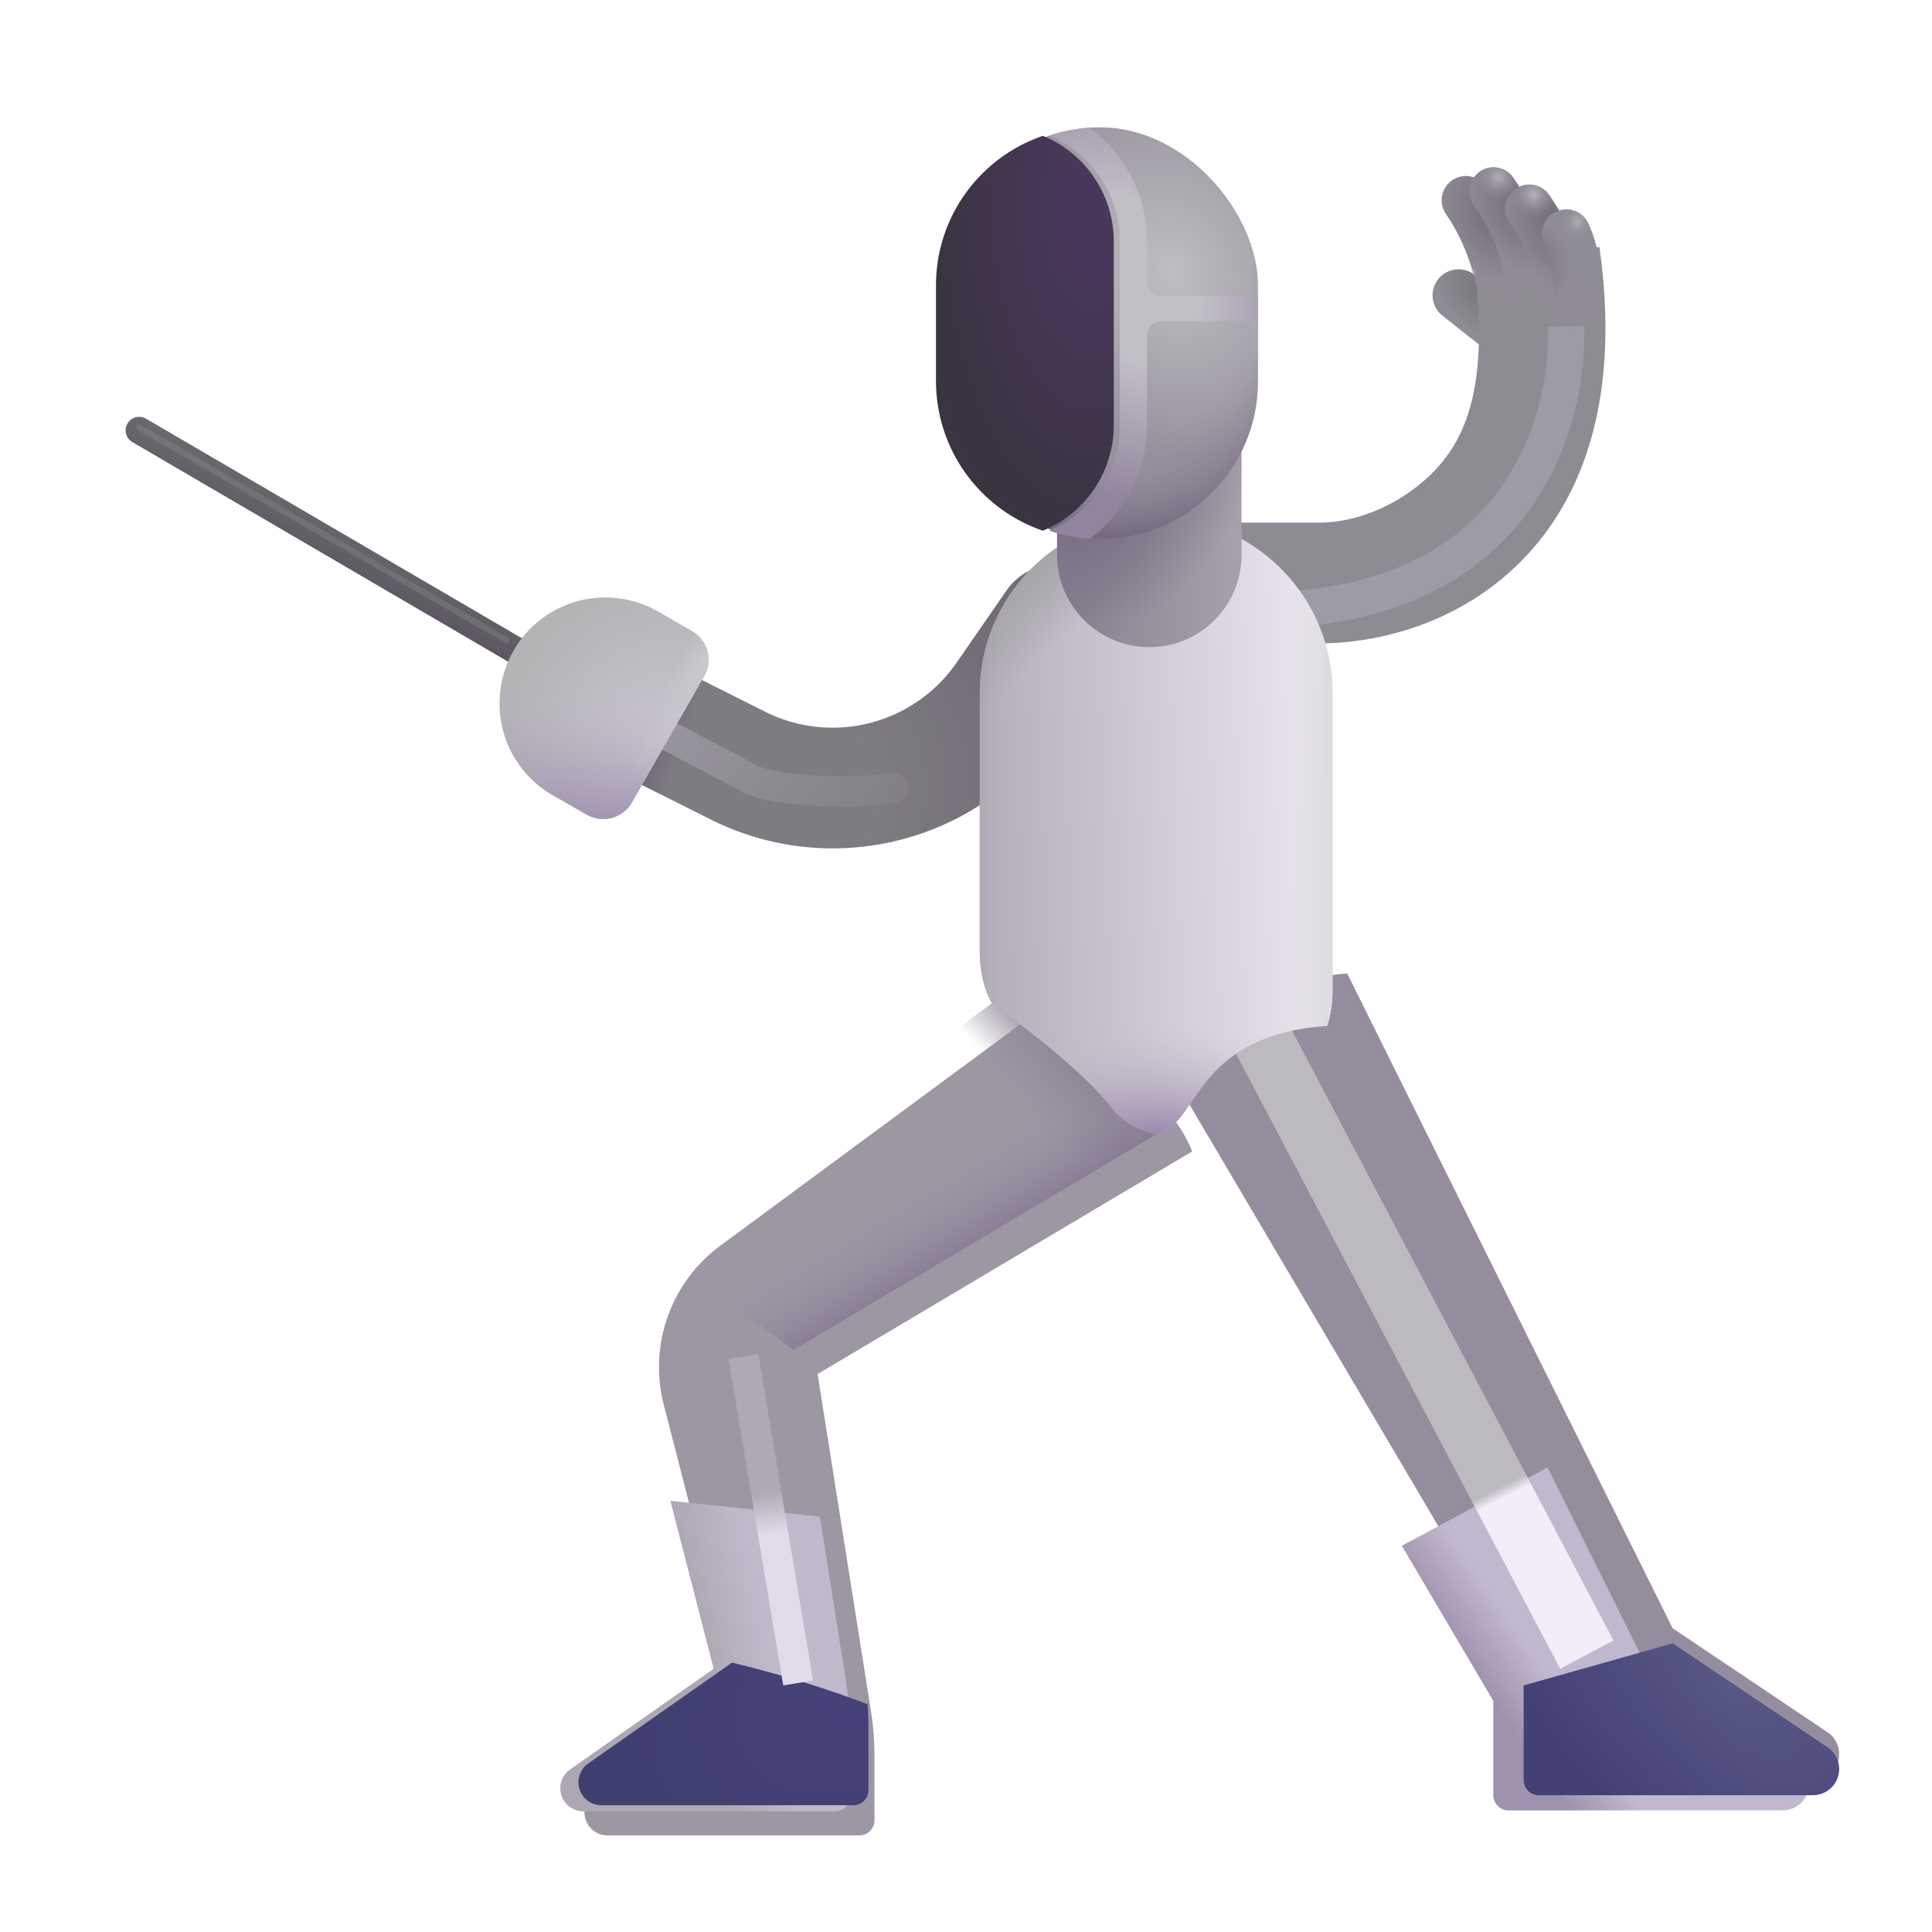<svg xmlns="http://www.w3.org/2000/svg" width="1em" height="1em" viewBox="0 0 32 32"><g fill="none"><g filter="url(#IconifyId195ad048a32870fdf123885)"><path fill="#9D97A4" d="m11.53 20.233l4.972-3.67c1.787.375 2.64 1.562 2.843 2.109l-6.203 3.687l.88 5.557q.063.39.062.783v1.051a.25.25 0 0 1-.25.25h-4.17a.38.38 0 0 1-.22-.692l2.378-1.667l-1.228-4.774a2.5 2.5 0 0 1 .936-2.634"/></g><path fill="#C1B9CB" d="m13.58 25.12l.443 2.796q.061.39.062.783v1.051a.25.25 0 0 1-.25.25H9.663a.38.38 0 0 1-.218-.692l2.377-1.667l-.716-2.781z"/><path fill="url(#IconifyId195ad048a32870fdf123867)" d="m13.58 25.12l.443 2.796q.061.39.062.783v1.051a.25.25 0 0 1-.25.25H9.663a.38.38 0 0 1-.218-.692l2.377-1.667l-.716-2.781z"/><g filter="url(#IconifyId195ad048a32870fdf123886)"><path fill="url(#IconifyId195ad048a32870fdf123846)" d="M14.07 28.328q.014.186.014.37v1.052a.25.25 0 0 1-.25.25h-4.17a.38.38 0 0 1-.22-.692l2.378-1.668v-.002c.512.12 1.434.375 2.249.69"/></g><g filter="url(#IconifyId195ad048a32870fdf123887)"><path stroke="url(#IconifyId195ad048a32870fdf123868)" stroke-width=".5" d="m13.22 27.875l-.906-5.406"/></g><path fill="#908C95" d="M23.82 4.626a.43.43 0 0 1 .604-.072l.83.656l-.532.675l-.83-.656a.43.43 0 0 1-.072-.604"/><path fill="url(#IconifyId195ad048a32870fdf123847)" d="M23.82 4.626a.43.43 0 0 1 .604-.072l.83.656l-.532.675l-.83-.656a.43.43 0 0 1-.072-.604"/><path fill="url(#IconifyId195ad048a32870fdf123848)" d="m13.142 22.36l6.203-3.688c-.203-.547-1.056-1.735-2.843-2.11l-3.988 2.944l-.434 2.072z"/><path fill="url(#IconifyId195ad048a32870fdf123869)" d="m13.142 22.36l6.203-3.688c-.203-.547-1.056-1.735-2.843-2.11l-3.988 2.944l-.434 2.072z"/><g filter="url(#IconifyId195ad048a32870fdf123888)"><path fill="#958D9D" d="m24.736 28.172l-5.672-9.61c.613-1.475 2.089-1.906 2.75-1.937l5.39 10.844l2.567 1.723a.433.433 0 0 1-.242.792h-4.543a.25.25 0 0 1-.25-.25z"/></g><path fill="#C1B7CE" d="m23.22 25.603l1.516 2.569v1.562c0 .138.112.25.25.25h4.543a.433.433 0 0 0 .242-.792l-2.566-1.723l-1.573-3.164z"/><path fill="url(#IconifyId195ad048a32870fdf123870)" d="m23.22 25.603l1.516 2.569v1.562c0 .138.112.25.25.25h4.543a.433.433 0 0 0 .242-.792l-2.566-1.723l-1.573-3.164z"/><g filter="url(#IconifyId195ad048a32870fdf123889)"><path fill="url(#IconifyId195ad048a32870fdf123849)" d="m24.733 28.167l.003.005v1.562c0 .138.112.25.25.25h4.543a.433.433 0 0 0 .242-.792l-2.566-1.723z"/></g><g filter="url(#IconifyId195ad048a32870fdf123890)"><path stroke="url(#IconifyId195ad048a32870fdf123871)" d="m20.814 17.031l5.469 10.375"/></g><g fill-rule="evenodd" clip-rule="evenodd" filter="url(#IconifyId195ad048a32870fdf123891)"><path fill="#7E7C80" d="M18.064 9.828a1 1 0 0 1 .253 1.392l-.826 1.193a4.5 4.5 0 0 1-5.718 1.461l-1.673-.84l.897-1.787l1.673.84a2.5 2.5 0 0 0 3.177-.812l.826-1.194a1 1 0 0 1 1.391-.253"/><path fill="url(#IconifyId195ad048a32870fdf123850)" d="M18.064 9.828a1 1 0 0 1 .253 1.392l-.826 1.193a4.5 4.5 0 0 1-5.718 1.461l-1.673-.84l.897-1.787l1.673.84a2.5 2.5 0 0 0 3.177-.812l.826-1.194a1 1 0 0 1 1.391-.253"/><path fill="url(#IconifyId195ad048a32870fdf123872)" d="M18.064 9.828a1 1 0 0 1 .253 1.392l-.826 1.193a4.5 4.5 0 0 1-5.718 1.461l-1.673-.84l.897-1.787l1.673.84a2.5 2.5 0 0 0 3.177-.812l.826-1.194a1 1 0 0 1 1.391-.253"/></g><g filter="url(#IconifyId195ad048a32870fdf123892)"><path fill="#8F8B93" fill-rule="evenodd" d="M25.18 9.56c-1.04 1.04-2.392 1.346-3.32 1.346h-1.733v-2h1.734c.557 0 1.294-.255 1.86-.82c.525-.526 1.007-1.422.656-3.742h2.115c.344 2.437-.233 4.137-1.313 5.217" clip-rule="evenodd"/></g><g filter="url(#IconifyId195ad048a32870fdf123893)"><path stroke="#9F9BA4" stroke-width=".6" d="M25.939 5.406c.052 1.636-.812 4.703-5.125 4.703"/></g><path fill="url(#IconifyId195ad048a32870fdf123873)" d="M16.228 11.484a2.922 2.922 0 0 1 5.844 0v4.875c0 .338-.062.563-.094.633c-1.447.1-1.92.788-2.217 1.22l-.084.12c-.199.325-.42.43-.508.445c-.153-.008-.53-.12-.785-.465c-.474-.593-1.49-1.361-1.938-1.671c-.18-.27-.22-.69-.218-.868z"/><path fill="url(#IconifyId195ad048a32870fdf123851)" d="M16.228 11.484a2.922 2.922 0 0 1 5.844 0v4.875c0 .338-.062.563-.094.633c-1.447.1-1.92.788-2.217 1.22l-.084.12c-.199.325-.42.43-.508.445c-.153-.008-.53-.12-.785-.465c-.474-.593-1.49-1.361-1.938-1.671c-.18-.27-.22-.69-.218-.868z"/><path fill="url(#IconifyId195ad048a32870fdf123874)" d="M16.228 11.484a2.922 2.922 0 0 1 5.844 0v4.875c0 .338-.062.563-.094.633c-1.447.1-1.92.788-2.217 1.22l-.084.12c-.199.325-.42.43-.508.445c-.153-.008-.53-.12-.785-.465c-.474-.593-1.49-1.361-1.938-1.671c-.18-.27-.22-.69-.218-.868z"/><path fill="url(#IconifyId195ad048a32870fdf123875)" d="M16.228 11.484a2.922 2.922 0 0 1 5.844 0v4.875c0 .338-.062.563-.094.633c-1.447.1-1.92.788-2.217 1.22l-.084.12c-.199.325-.42.43-.508.445c-.153-.008-.53-.12-.785-.465c-.474-.593-1.49-1.361-1.938-1.671c-.18-.27-.22-.69-.218-.868z"/><path fill="url(#IconifyId195ad048a32870fdf123852)" d="M16.228 11.484a2.922 2.922 0 0 1 5.844 0v4.875c0 .338-.062.563-.094.633c-1.447.1-1.92.788-2.217 1.22l-.084.12c-.199.325-.42.43-.508.445c-.153-.008-.53-.12-.785-.465c-.474-.593-1.49-1.361-1.938-1.671c-.18-.27-.22-.69-.218-.868z"/><path fill="url(#IconifyId195ad048a32870fdf123876)" d="M17.51 7.027a1.527 1.527 0 1 1 3.054 0v2.164a1.527 1.527 0 0 1-3.055 0z"/><path fill="url(#IconifyId195ad048a32870fdf123853)" d="M17.51 7.027a1.527 1.527 0 1 1 3.054 0v2.164a1.527 1.527 0 0 1-3.055 0z"/><path fill="url(#IconifyId195ad048a32870fdf123877)" fill-rule="evenodd" d="M2.112 7.015a.225.225 0 0 1 .308-.08l6.53 3.815a.225.225 0 0 1-.227.389l-6.53-3.816a.225.225 0 0 1-.081-.308" clip-rule="evenodd"/><path fill="url(#IconifyId195ad048a32870fdf123878)" fill-rule="evenodd" d="M24.054 2.985a.4.4 0 0 1 .556.107c.152.224.558.831.693 1.71a.4.4 0 0 1-.335.457a.454.454 0 0 1-.49-.36a3.3 3.3 0 0 0-.53-1.358a.4.4 0 0 1 .106-.556" clip-rule="evenodd"/><path fill="url(#IconifyId195ad048a32870fdf123854)" fill-rule="evenodd" d="M24.054 2.985a.4.4 0 0 1 .556.107c.152.224.558.831.693 1.71a.4.4 0 0 1-.335.457a.454.454 0 0 1-.49-.36a3.3 3.3 0 0 0-.53-1.358a.4.4 0 0 1 .106-.556" clip-rule="evenodd"/><path fill="url(#IconifyId195ad048a32870fdf123879)" fill-rule="evenodd" d="M24.511 2.84a.4.4 0 0 1 .556.107c.152.224.558.832.693 1.711a.4.4 0 1 1-.79.121a3.3 3.3 0 0 0-.565-1.383a.4.4 0 0 1 .106-.555" clip-rule="evenodd"/><path fill="url(#IconifyId195ad048a32870fdf123855)" fill-rule="evenodd" d="M24.511 2.84a.4.4 0 0 1 .556.107c.152.224.558.832.693 1.711a.4.4 0 1 1-.79.121a3.3 3.3 0 0 0-.565-1.383a.4.4 0 0 1 .106-.555" clip-rule="evenodd"/><path fill="url(#IconifyId195ad048a32870fdf123856)" fill-rule="evenodd" d="M24.511 2.84a.4.4 0 0 1 .556.107c.152.224.558.832.693 1.711a.4.4 0 1 1-.79.121a3.3 3.3 0 0 0-.565-1.383a.4.4 0 0 1 .106-.555" clip-rule="evenodd"/><path fill="url(#IconifyId195ad048a32870fdf123880)" fill-rule="evenodd" d="M25.105 3.126a.4.4 0 0 1 .555.106c.153.225.559.832.694 1.711a.4.4 0 0 1-.79.121a3.3 3.3 0 0 0-.565-1.382a.4.4 0 0 1 .106-.556" clip-rule="evenodd"/><path fill="url(#IconifyId195ad048a32870fdf123857)" fill-rule="evenodd" d="M25.105 3.126a.4.4 0 0 1 .555.106c.153.225.559.832.694 1.711a.4.4 0 0 1-.79.121a3.3 3.3 0 0 0-.565-1.382a.4.4 0 0 1 .106-.556" clip-rule="evenodd"/><path fill="url(#IconifyId195ad048a32870fdf123858)" fill-rule="evenodd" d="M25.105 3.126a.4.4 0 0 1 .555.106c.153.225.559.832.694 1.711a.4.4 0 0 1-.79.121a3.3 3.3 0 0 0-.565-1.382a.4.4 0 0 1 .106-.556" clip-rule="evenodd"/><path fill="url(#IconifyId195ad048a32870fdf123881)" fill-rule="evenodd" d="M25.764 3.51a.4.4 0 0 1 .537.178c.201.404.242.95.272 1.65a.4.4 0 1 1-.8.035c-.032-.745-.077-1.105-.188-1.327a.4.4 0 0 1 .179-.537" clip-rule="evenodd"/><path fill="url(#IconifyId195ad048a32870fdf123859)" fill-rule="evenodd" d="M25.764 3.51a.4.4 0 0 1 .537.178c.201.404.242.95.272 1.65a.4.4 0 1 1-.8.035c-.032-.745-.077-1.105-.188-1.327a.4.4 0 0 1 .179-.537" clip-rule="evenodd"/><path fill="url(#IconifyId195ad048a32870fdf123860)" fill-rule="evenodd" d="M25.764 3.51a.4.4 0 0 1 .537.178c.201.404.242.95.272 1.65a.4.4 0 1 1-.8.035c-.032-.745-.077-1.105-.188-1.327a.4.4 0 0 1 .179-.537" clip-rule="evenodd"/><rect width="5.234" height="6.82" x="15.603" y="2.109" fill="url(#IconifyId195ad048a32870fdf123861)" rx="2.617"/><rect width="5.234" height="6.82" x="15.603" y="2.109" fill="url(#IconifyId195ad048a32870fdf123862)" rx="2.617"/><g filter="url(#IconifyId195ad048a32870fdf123894)"><path fill="url(#IconifyId195ad048a32870fdf123863)" d="M17.373 2.25A1.89 1.89 0 0 1 18.548 4v3.04a1.89 1.89 0 0 1-1.175 1.75a2.62 2.62 0 0 1-1.77-2.477V4.727c0-1.15.74-2.125 1.77-2.477"/></g><path fill="url(#IconifyId195ad048a32870fdf123864)" fill-rule="evenodd" d="M18.046 2.115a2.617 2.617 0 0 0-2.443 2.611v1.586a2.617 2.617 0 0 0 2.443 2.612a2.34 2.34 0 0 0 .952-1.885V5.57a.25.25 0 0 1 .25-.25h1.59v-.422h-1.59a.25.25 0 0 1-.25-.25V4c0-.774-.375-1.46-.952-1.885M18.548 4c0-.791-.485-1.469-1.175-1.75a2.62 2.62 0 0 0-1.77 2.476v1.586c0 1.15.74 2.125 1.77 2.477a1.89 1.89 0 0 0 1.175-1.75z" clip-rule="evenodd"/><g filter="url(#IconifyId195ad048a32870fdf123895)"><path stroke="url(#IconifyId195ad048a32870fdf123882)" stroke-linecap="round" stroke-width=".1" d="m2.308 7.08l6.078 3.523"/></g><g filter="url(#IconifyId195ad048a32870fdf123896)"><path stroke="url(#IconifyId195ad048a32870fdf123883)" stroke-linecap="round" stroke-width=".5" d="m10.892 12.094l1.547.812c.26.151 1.484.29 2.36.14"/></g><g filter="url(#IconifyId195ad048a32870fdf123897)"><path fill="url(#IconifyId195ad048a32870fdf123865)" d="M8.505 10.778a1.753 1.753 0 0 1 2.393-.65l.562.322a.55.55 0 0 1 .204.751l-1.195 2.088a.55.55 0 0 1-.751.204l-.562-.322a1.753 1.753 0 0 1-.65-2.393"/><path fill="url(#IconifyId195ad048a32870fdf123884)" d="M8.505 10.778a1.753 1.753 0 0 1 2.393-.65l.562.322a.55.55 0 0 1 .204.751l-1.195 2.088a.55.55 0 0 1-.751.204l-.562-.322a1.753 1.753 0 0 1-.65-2.393"/><path fill="url(#IconifyId195ad048a32870fdf123866)" d="M8.505 10.778a1.753 1.753 0 0 1 2.393-.65l.562.322a.55.55 0 0 1 .204.751l-1.195 2.088a.55.55 0 0 1-.751.204l-.562-.322a1.753 1.753 0 0 1-.65-2.393"/></g><defs><radialGradient id="IconifyId195ad048a32870fdf123846" cx="0" cy="0" r="1" gradientTransform="rotate(156.004 4.003 15.556)scale(5.456 3.872)" gradientUnits="userSpaceOnUse"><stop stop-color="#454279"/><stop offset=".781" stop-color="#403F71"/></radialGradient><radialGradient id="IconifyId195ad048a32870fdf123847" cx="0" cy="0" r="1" gradientTransform="matrix(-.836 -.602 .423 -.587 24.673 4.844)" gradientUnits="userSpaceOnUse"><stop offset=".125" stop-color="#79767B"/><stop offset="1" stop-color="#79767B" stop-opacity="0"/></radialGradient><radialGradient id="IconifyId195ad048a32870fdf123848" cx="0" cy="0" r="1" gradientTransform="matrix(5.031 -3.688 5.585 7.62 13.064 21.344)" gradientUnits="userSpaceOnUse"><stop offset=".795" stop-color="#8F8797" stop-opacity="0"/><stop offset=".961" stop-color="#8F8797"/></radialGradient><radialGradient id="IconifyId195ad048a32870fdf123849" cx="0" cy="0" r="1" gradientTransform="rotate(137.451 8.631 19.52)scale(2.842 5.908)" gradientUnits="userSpaceOnUse"><stop stop-color="#585886"/><stop offset="1" stop-color="#434076"/></radialGradient><radialGradient id="IconifyId195ad048a32870fdf123850" cx="0" cy="0" r="1" gradientTransform="matrix(6.745 -1.656 1.158 4.715 10.1 14.031)" gradientUnits="userSpaceOnUse"><stop offset=".646" stop-color="#736D79" stop-opacity="0"/><stop offset="1" stop-color="#736D79"/></radialGradient><radialGradient id="IconifyId195ad048a32870fdf123851" cx="0" cy="0" r="1" gradientTransform="matrix(0 -1.894 3.824 0 19.15 18.903)" gradientUnits="userSpaceOnUse"><stop stop-color="#9580AA"/><stop offset="1" stop-color="#C6C0CB" stop-opacity="0"/></radialGradient><radialGradient id="IconifyId195ad048a32870fdf123852" cx="0" cy="0" r="1" gradientTransform="matrix(-3.891 -5.141 7.354 -5.566 21.017 14.375)" gradientUnits="userSpaceOnUse"><stop offset=".791" stop-color="#A3A3A4" stop-opacity="0"/><stop offset="1" stop-color="#A3A3A4"/></radialGradient><radialGradient id="IconifyId195ad048a32870fdf123853" cx="0" cy="0" r="1" gradientTransform="matrix(1.594 1.578 -2.172 2.193 18.064 8.11)" gradientUnits="userSpaceOnUse"><stop offset=".301" stop-color="#7B7286"/><stop offset="1" stop-color="#7B7286" stop-opacity="0"/></radialGradient><radialGradient id="IconifyId195ad048a32870fdf123854" cx="0" cy="0" r="1" gradientTransform="matrix(-.781 .453 -.594 -1.023 24.752 3.57)" gradientUnits="userSpaceOnUse"><stop offset=".066" stop-color="#726D79"/><stop offset="1" stop-color="#766F80" stop-opacity="0"/></radialGradient><radialGradient id="IconifyId195ad048a32870fdf123855" cx="0" cy="0" r="1" gradientTransform="matrix(-.781 .453 -.594 -1.024 25.209 3.426)" gradientUnits="userSpaceOnUse"><stop offset=".066" stop-color="#726D79"/><stop offset="1" stop-color="#766F80" stop-opacity="0"/></radialGradient><radialGradient id="IconifyId195ad048a32870fdf123856" cx="0" cy="0" r="1" gradientTransform="rotate(101.07 11.196 11.685)scale(.366 .372)" gradientUnits="userSpaceOnUse"><stop stop-color="#B0AEB2"/><stop offset="1" stop-color="#928E97" stop-opacity="0"/></radialGradient><radialGradient id="IconifyId195ad048a32870fdf123857" cx="0" cy="0" r="1" gradientTransform="matrix(-.781 .453 -.594 -1.024 25.802 3.711)" gradientUnits="userSpaceOnUse"><stop offset=".066" stop-color="#726D79"/><stop offset="1" stop-color="#766F80" stop-opacity="0"/></radialGradient><radialGradient id="IconifyId195ad048a32870fdf123858" cx="0" cy="0" r="1" gradientTransform="rotate(101.07 11.376 12.072)scale(.366 .372)" gradientUnits="userSpaceOnUse"><stop stop-color="#B5B3B7"/><stop offset="1" stop-color="#928E97" stop-opacity="0"/></radialGradient><radialGradient id="IconifyId195ad048a32870fdf123859" cx="0" cy="0" r="1" gradientTransform="matrix(.586 -.133 .166 .731 25.431 4.351)" gradientUnits="userSpaceOnUse"><stop offset=".066" stop-color="#7E7785"/><stop offset="1" stop-color="#7E7785" stop-opacity="0"/></radialGradient><radialGradient id="IconifyId195ad048a32870fdf123860" cx="0" cy="0" r="1" gradientTransform="rotate(111.801 11.816 10.683)scale(.316 .264)" gradientUnits="userSpaceOnUse"><stop stop-color="#AEABB1"/><stop offset="1" stop-color="#928E97" stop-opacity="0"/></radialGradient><radialGradient id="IconifyId195ad048a32870fdf123861" cx="0" cy="0" r="1" gradientTransform="rotate(63.054 6.046 18.063)scale(3.155 2.67)" gradientUnits="userSpaceOnUse"><stop stop-color="#BFBEC1"/><stop offset="1" stop-color="#98929F"/></radialGradient><radialGradient id="IconifyId195ad048a32870fdf123862" cx="0" cy="0" r="1" gradientTransform="rotate(84.664 7.643 11.338)scale(6.283 4.431)" gradientUnits="userSpaceOnUse"><stop offset=".738" stop-color="#97919F" stop-opacity="0"/><stop offset="1" stop-color="#73687E"/></radialGradient><radialGradient id="IconifyId195ad048a32870fdf123863" cx="0" cy="0" r="1" gradientTransform="matrix(0 5.321 -2.586 0 18.189 3.469)" gradientUnits="userSpaceOnUse"><stop offset=".221" stop-color="#493859"/><stop offset="1" stop-color="#3A3342"/></radialGradient><radialGradient id="IconifyId195ad048a32870fdf123864" cx="0" cy="0" r="1" gradientTransform="matrix(1.875 3.531 -2.715 1.441 18.689 4.625)" gradientUnits="userSpaceOnUse"><stop offset=".359" stop-color="#C2BFC7"/><stop offset="1" stop-color="#91849E"/></radialGradient><radialGradient id="IconifyId195ad048a32870fdf123865" cx="0" cy="0" r="1" gradientTransform="matrix(-2.344 -1.188 1.208 -2.385 10.939 12.281)" gradientUnits="userSpaceOnUse"><stop stop-color="#C9C4D0"/><stop offset="1" stop-color="#B4B3B5"/></radialGradient><radialGradient id="IconifyId195ad048a32870fdf123866" cx="0" cy="0" r="1" gradientTransform="rotate(119.954 2.735 8.813)scale(2.38 .419)" gradientUnits="userSpaceOnUse"><stop stop-color="#CBC9CE"/><stop offset="1" stop-color="#CBC9CE" stop-opacity="0"/></radialGradient><linearGradient id="IconifyId195ad048a32870fdf123867" x1="11.377" x2="12.47" y1="26.328" y2="26.094" gradientUnits="userSpaceOnUse"><stop stop-color="#ADA7B4"/><stop offset="1" stop-color="#ADA7B4" stop-opacity="0"/></linearGradient><linearGradient id="IconifyId195ad048a32870fdf123868" x1="12.314" x2="13.033" y1="22.469" y2="27.875" gradientUnits="userSpaceOnUse"><stop offset=".417" stop-color="#AEA9B4"/><stop offset=".547" stop-color="#E2DCEA"/></linearGradient><linearGradient id="IconifyId195ad048a32870fdf123869" x1="17.189" x2="16.345" y1="20.297" y2="18.891" gradientUnits="userSpaceOnUse"><stop offset=".096" stop-color="#867995"/><stop offset="1" stop-color="#9C97A3" stop-opacity="0"/></linearGradient><linearGradient id="IconifyId195ad048a32870fdf123870" x1="24.22" x2="25.033" y1="27.438" y2="26.875" gradientUnits="userSpaceOnUse"><stop stop-color="#9F92AD"/><stop offset="1" stop-color="#9F92AD" stop-opacity="0"/></linearGradient><linearGradient id="IconifyId195ad048a32870fdf123871" x1="21.877" x2="26.783" y1="17.938" y2="27.406" gradientUnits="userSpaceOnUse"><stop offset=".685" stop-color="#BCB9BF"/><stop offset=".703" stop-color="#F2EDF7"/></linearGradient><linearGradient id="IconifyId195ad048a32870fdf123872" x1="10.283" x2="11.22" y1="12.578" y2="12.906" gradientUnits="userSpaceOnUse"><stop offset=".276" stop-color="#6B5C7A"/><stop offset="1" stop-color="#6B5C7A" stop-opacity="0"/></linearGradient><linearGradient id="IconifyId195ad048a32870fdf123873" x1="22.072" x2="16.595" y1="13.471" y2="13.67" gradientUnits="userSpaceOnUse"><stop stop-color="#ECE8F0"/><stop offset="1" stop-color="#B7B1BD"/></linearGradient><linearGradient id="IconifyId195ad048a32870fdf123874" x1="22.072" x2="21.402" y1="14.421" y2="14.421" gradientUnits="userSpaceOnUse"><stop stop-color="#DCDBDF"/><stop offset="1" stop-color="#DCDBDF" stop-opacity="0"/></linearGradient><linearGradient id="IconifyId195ad048a32870fdf123875" x1="16.033" x2="16.798" y1="13.922" y2="13.922" gradientUnits="userSpaceOnUse"><stop stop-color="#A29FA6"/><stop offset="1" stop-color="#BDB7C3" stop-opacity="0"/></linearGradient><linearGradient id="IconifyId195ad048a32870fdf123876" x1="20.564" x2="17.858" y1="9.783" y2="9.783" gradientUnits="userSpaceOnUse"><stop stop-color="#A6A1AB"/><stop offset="1" stop-color="#8B8493"/></linearGradient><linearGradient id="IconifyId195ad048a32870fdf123877" x1="6.624" x2="5.751" y1="8.493" y2="10.281" gradientUnits="userSpaceOnUse"><stop stop-color="#747374"/><stop offset=".882" stop-color="#554F5C"/></linearGradient><linearGradient id="IconifyId195ad048a32870fdf123878" x1="24.71" x2="24.646" y1="3.094" y2="5.265" gradientUnits="userSpaceOnUse"><stop offset=".616" stop-color="#908C95"/><stop offset=".856" stop-color="#908C95" stop-opacity="0"/></linearGradient><linearGradient id="IconifyId195ad048a32870fdf123879" x1="25.167" x2="25.222" y1="2.95" y2="5.202" gradientUnits="userSpaceOnUse"><stop offset=".702" stop-color="#908C95"/><stop offset=".856" stop-color="#908C95" stop-opacity="0"/></linearGradient><linearGradient id="IconifyId195ad048a32870fdf123880" x1="25.761" x2="25.697" y1="3.235" y2="5.405" gradientUnits="userSpaceOnUse"><stop offset=".577" stop-color="#908C95"/><stop offset=".856" stop-color="#908C95" stop-opacity="0"/></linearGradient><linearGradient id="IconifyId195ad048a32870fdf123881" x1="26.142" x2="26.058" y1="3.641" y2="5.755" gradientUnits="userSpaceOnUse"><stop offset=".465" stop-color="#908C95"/><stop offset=".856" stop-color="#908C95" stop-opacity="0"/></linearGradient><linearGradient id="IconifyId195ad048a32870fdf123882" x1="2.575" x2="9.118" y1="7.268" y2="11.042" gradientUnits="userSpaceOnUse"><stop stop-color="#757477"/><stop offset="1" stop-color="#6D6C6F"/></linearGradient><linearGradient id="IconifyId195ad048a32870fdf123883" x1="11.043" x2="14.297" y1="12.154" y2="15.254" gradientUnits="userSpaceOnUse"><stop stop-color="#98949D"/><stop offset="1" stop-color="#98949D" stop-opacity="0"/></linearGradient><linearGradient id="IconifyId195ad048a32870fdf123884" x1="10.005" x2="10.252" y1="13.937" y2="11.5" gradientUnits="userSpaceOnUse"><stop stop-color="#9987AB"/><stop offset="1" stop-color="#BEB7C6" stop-opacity="0"/></linearGradient><filter id="IconifyId195ad048a32870fdf123885" width="10.463" height="13.838" x="9.283" y="16.563" color-interpolation-filters="sRGB" filterUnits="userSpaceOnUse"><feFlood flood-opacity="0" result="BackgroundImageFix"/><feBlend in="SourceGraphic" in2="BackgroundImageFix" result="shape"/><feColorMatrix in="SourceAlpha" result="hardAlpha" values="0 0 0 0 0 0 0 0 0 0 0 0 0 0 0 0 0 0 127 0"/><feOffset dx=".4" dy=".4"/><feGaussianBlur stdDeviation=".6"/><feComposite in2="hardAlpha" k2="-1" k3="1" operator="arithmetic"/><feColorMatrix values="0 0 0 0 0.49 0 0 0 0 0.482 0 0 0 0 0.494 0 0 0 1 0"/><feBlend in2="shape" result="effect1_innerShadow_3987_22508"/></filter><filter id="IconifyId195ad048a32870fdf123886" width="5.102" height="2.462" x="9.283" y="27.538" color-interpolation-filters="sRGB" filterUnits="userSpaceOnUse"><feFlood flood-opacity="0" result="BackgroundImageFix"/><feBlend in="SourceGraphic" in2="BackgroundImageFix" result="shape"/><feColorMatrix in="SourceAlpha" result="hardAlpha" values="0 0 0 0 0 0 0 0 0 0 0 0 0 0 0 0 0 0 127 0"/><feOffset dx=".3" dy="-.1"/><feGaussianBlur stdDeviation=".2"/><feComposite in2="hardAlpha" k2="-1" k3="1" operator="arithmetic"/><feColorMatrix values="0 0 0 0 0 0 0 0 0 0 0 0 0 0 0 0 0 0 0.25 0"/><feBlend in2="shape" result="effect1_innerShadow_3987_22508"/></filter><filter id="IconifyId195ad048a32870fdf123887" width="2.899" height="6.989" x="11.317" y="21.677" color-interpolation-filters="sRGB" filterUnits="userSpaceOnUse"><feFlood flood-opacity="0" result="BackgroundImageFix"/><feBlend in="SourceGraphic" in2="BackgroundImageFix" result="shape"/><feGaussianBlur result="effect1_foregroundBlur_3987_22508" stdDeviation=".375"/></filter><filter id="IconifyId195ad048a32870fdf123888" width="11.398" height="13.859" x="19.064" y="16.125" color-interpolation-filters="sRGB" filterUnits="userSpaceOnUse"><feFlood flood-opacity="0" result="BackgroundImageFix"/><feBlend in="SourceGraphic" in2="BackgroundImageFix" result="shape"/><feColorMatrix in="SourceAlpha" result="hardAlpha" values="0 0 0 0 0 0 0 0 0 0 0 0 0 0 0 0 0 0 127 0"/><feOffset dx=".5" dy="-.5"/><feGaussianBlur stdDeviation="1"/><feComposite in2="hardAlpha" k2="-1" k3="1" operator="arithmetic"/><feColorMatrix values="0 0 0 0 0.498 0 0 0 0 0.459 0 0 0 0 0.545 0 0 0 1 0"/><feBlend in2="shape" result="effect1_innerShadow_3987_22508"/></filter><filter id="IconifyId195ad048a32870fdf123889" width="5.73" height="2.766" x="24.733" y="27.219" color-interpolation-filters="sRGB" filterUnits="userSpaceOnUse"><feFlood flood-opacity="0" result="BackgroundImageFix"/><feBlend in="SourceGraphic" in2="BackgroundImageFix" result="shape"/><feColorMatrix in="SourceAlpha" result="hardAlpha" values="0 0 0 0 0 0 0 0 0 0 0 0 0 0 0 0 0 0 127 0"/><feOffset dx=".5" dy="-.25"/><feGaussianBlur stdDeviation=".3"/><feComposite in2="hardAlpha" k2="-1" k3="1" operator="arithmetic"/><feColorMatrix values="0 0 0 0 0.212 0 0 0 0 0.165 0 0 0 0 0.412 0 0 0 1 0"/><feBlend in2="shape" result="effect1_innerShadow_3987_22508"/></filter><filter id="IconifyId195ad048a32870fdf123890" width="8.353" height="12.841" x="19.372" y="15.798" color-interpolation-filters="sRGB" filterUnits="userSpaceOnUse"><feFlood flood-opacity="0" result="BackgroundImageFix"/><feBlend in="SourceGraphic" in2="BackgroundImageFix" result="shape"/><feGaussianBlur result="effect1_foregroundBlur_3987_22508" stdDeviation=".5"/></filter><filter id="IconifyId195ad048a32870fdf123891" width="8.395" height="5.002" x="10.1" y="9.35" color-interpolation-filters="sRGB" filterUnits="userSpaceOnUse"><feFlood flood-opacity="0" result="BackgroundImageFix"/><feBlend in="SourceGraphic" in2="BackgroundImageFix" result="shape"/><feColorMatrix in="SourceAlpha" result="hardAlpha" values="0 0 0 0 0 0 0 0 0 0 0 0 0 0 0 0 0 0 127 0"/><feOffset dy="-.3"/><feGaussianBlur stdDeviation=".4"/><feComposite in2="hardAlpha" k2="-1" k3="1" operator="arithmetic"/><feColorMatrix values="0 0 0 0 0.463 0 0 0 0 0.4 0 0 0 0 0.525 0 0 0 1 0"/><feBlend in2="shape" result="effect1_innerShadow_3987_22508"/></filter><filter id="IconifyId195ad048a32870fdf123892" width="6.465" height="6.812" x="20.127" y="4.094" color-interpolation-filters="sRGB" filterUnits="userSpaceOnUse"><feFlood flood-opacity="0" result="BackgroundImageFix"/><feBlend in="SourceGraphic" in2="BackgroundImageFix" result="shape"/><feColorMatrix in="SourceAlpha" result="hardAlpha" values="0 0 0 0 0 0 0 0 0 0 0 0 0 0 0 0 0 0 127 0"/><feOffset dy="-.25"/><feGaussianBlur stdDeviation=".25"/><feComposite in2="hardAlpha" k2="-1" k3="1" operator="arithmetic"/><feColorMatrix values="0 0 0 0 0.49 0 0 0 0 0.443 0 0 0 0 0.541 0 0 0 1 0"/><feBlend in2="shape" result="effect1_innerShadow_3987_22508"/></filter><filter id="IconifyId195ad048a32870fdf123893" width="6.627" height="6.213" x="20.214" y="4.797" color-interpolation-filters="sRGB" filterUnits="userSpaceOnUse"><feFlood flood-opacity="0" result="BackgroundImageFix"/><feBlend in="SourceGraphic" in2="BackgroundImageFix" result="shape"/><feGaussianBlur result="effect1_foregroundBlur_3987_22508" stdDeviation=".3"/></filter><filter id="IconifyId195ad048a32870fdf123894" width="3.045" height="6.54" x="15.503" y="2.25" color-interpolation-filters="sRGB" filterUnits="userSpaceOnUse"><feFlood flood-opacity="0" result="BackgroundImageFix"/><feBlend in="SourceGraphic" in2="BackgroundImageFix" result="shape"/><feColorMatrix in="SourceAlpha" result="hardAlpha" values="0 0 0 0 0 0 0 0 0 0 0 0 0 0 0 0 0 0 127 0"/><feOffset dx="-.1"/><feGaussianBlur stdDeviation=".15"/><feComposite in2="hardAlpha" k2="-1" k3="1" operator="arithmetic"/><feColorMatrix values="0 0 0 0 0.373 0 0 0 0 0.325 0 0 0 0 0.42 0 0 0 1 0"/><feBlend in2="shape" result="effect1_innerShadow_3987_22508"/></filter><filter id="IconifyId195ad048a32870fdf123895" width="6.378" height="3.823" x="2.157" y="6.93" color-interpolation-filters="sRGB" filterUnits="userSpaceOnUse"><feFlood flood-opacity="0" result="BackgroundImageFix"/><feBlend in="SourceGraphic" in2="BackgroundImageFix" result="shape"/><feGaussianBlur result="effect1_foregroundBlur_3987_22508" stdDeviation=".05"/></filter><filter id="IconifyId195ad048a32870fdf123896" width="5.406" height="2.517" x="10.142" y="11.344" color-interpolation-filters="sRGB" filterUnits="userSpaceOnUse"><feFlood flood-opacity="0" result="BackgroundImageFix"/><feBlend in="SourceGraphic" in2="BackgroundImageFix" result="shape"/><feGaussianBlur result="effect1_foregroundBlur_3987_22508" stdDeviation=".25"/></filter><filter id="IconifyId195ad048a32870fdf123897" width="3.464" height="3.669" x="8.273" y="9.896" color-interpolation-filters="sRGB" filterUnits="userSpaceOnUse"><feFlood flood-opacity="0" result="BackgroundImageFix"/><feBlend in="SourceGraphic" in2="BackgroundImageFix" result="shape"/><feColorMatrix in="SourceAlpha" result="hardAlpha" values="0 0 0 0 0 0 0 0 0 0 0 0 0 0 0 0 0 0 127 0"/><feOffset/><feGaussianBlur stdDeviation=".25"/><feComposite in2="hardAlpha" k2="-1" k3="1" operator="arithmetic"/><feColorMatrix values="0 0 0 0 0.702 0 0 0 0 0.698 0 0 0 0 0.702 0 0 0 1 0"/><feBlend in2="shape" result="effect1_innerShadow_3987_22508"/></filter></defs></g></svg>
